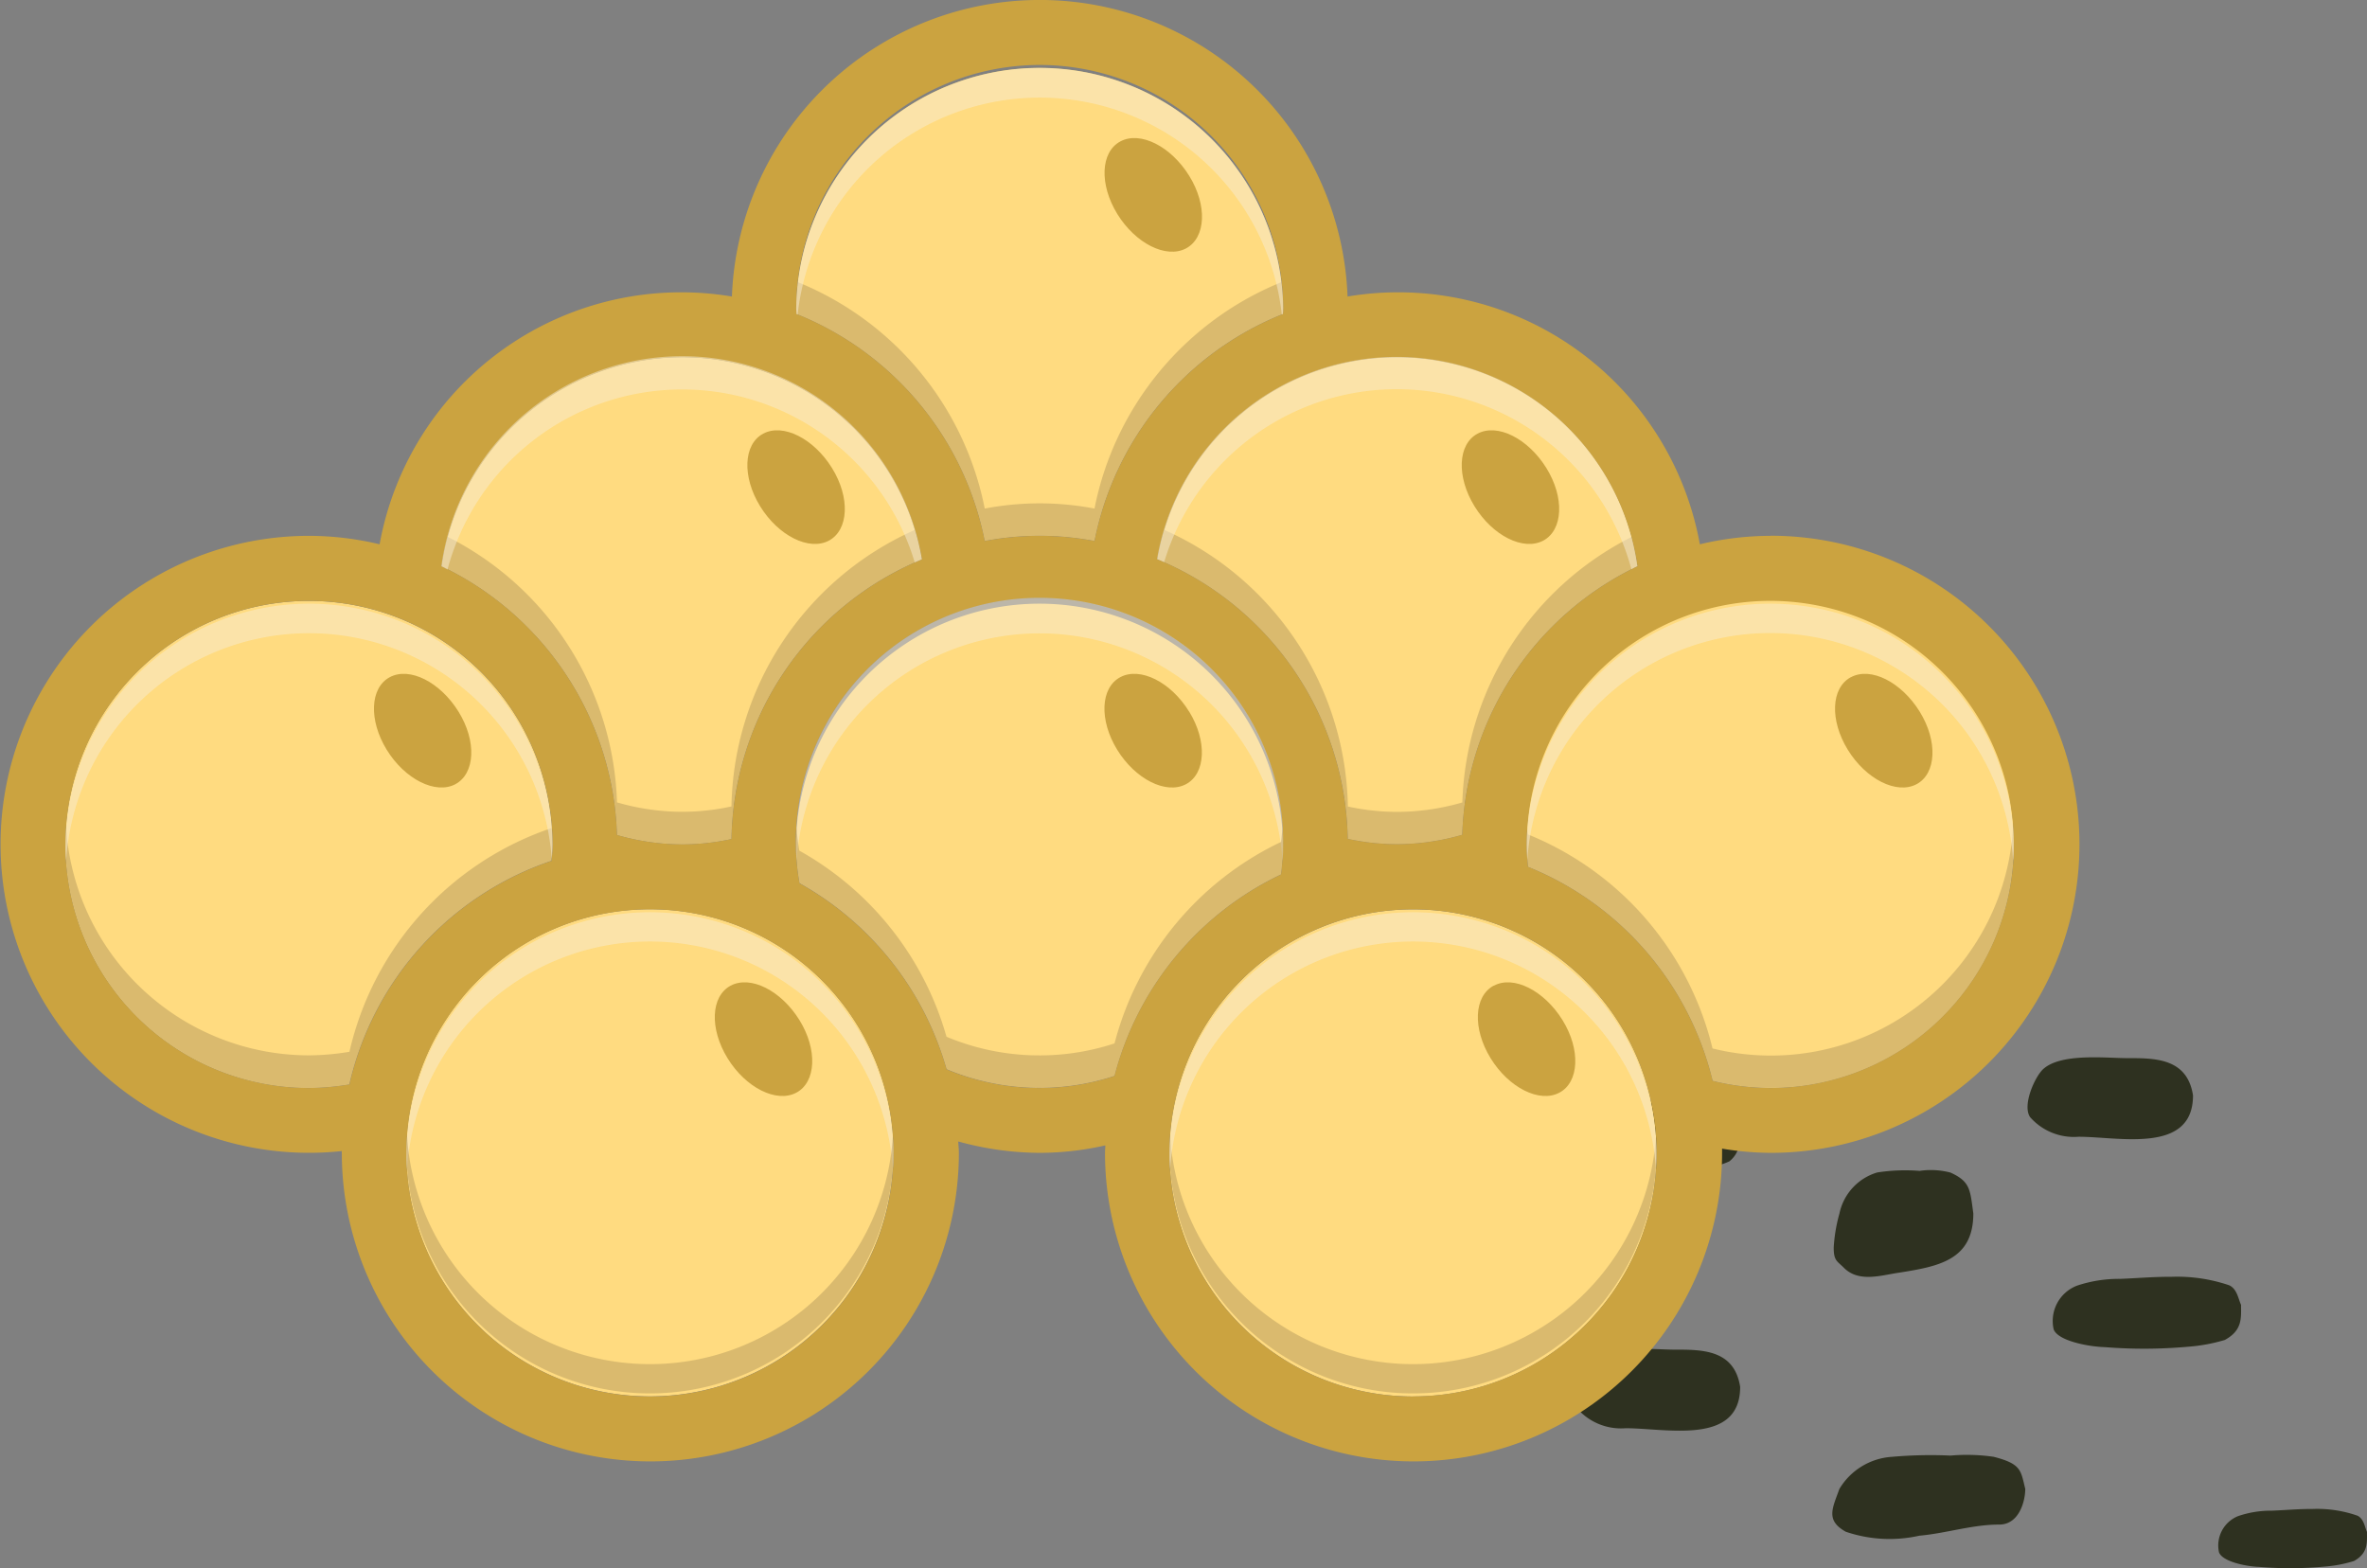 <svg xmlns="http://www.w3.org/2000/svg" width="66.361" height="43.966" viewBox="0 0 66.361 43.966">
  <rect x="0" y="0" width="66.361" height="43.966" fill="#808080" stroke="none"/>
  <g id="Group_158506" data-name="Group 158506" transform="translate(-25.561 -203.013)">
    <g id="Group_158492" data-name="Group 158492" transform="translate(11 3)">
      <g id="Shape_Abstract_Rain_by_Streamlinehq" data-name="Shape Abstract Rain by Streamlinehq" transform="translate(81.816 223.02) rotate(90)">
        <path id="Path_214891" data-name="Path 214891" d="M3.091,13.83c.187-.561.353-.546.834-.638,1.112,0,1.117,1.258,1.218,2.139a2.16,2.16,0,0,1-.1,1.485c-.148.2-.146.29-.419.29a2.444,2.444,0,0,1-.7-.161,1.35,1.35,0,0,1-.837-1.06A6.949,6.949,0,0,1,3.056,14.7,2.943,2.943,0,0,1,3.091,13.83Z" fill="#2e3120"/>
        <path id="Path_214892" data-name="Path 214892" d="M17.833,11.361c.2-.779.379-.758.9-.886.331,0,1,.165,1,.729,0,.76.245,1.487.312,2.241a3.816,3.816,0,0,1-.111,2.062c-.319.571-.653.375-1.2.179a1.855,1.855,0,0,1-.9-1.472,12.457,12.457,0,0,1-.035-1.646A5.262,5.262,0,0,1,17.833,11.361Z" fill="#2e3120"/>
        <path id="Path_214893" data-name="Path 214893" d="M9.866,12.569c.256-.561.484-.546,1.144-.638,1.323,0,1.49.988,1.67,2.139.074.474.263,1.077-.141,1.485-.2.2-.2.29-.574.29a4.426,4.426,0,0,1-.954-.161,1.523,1.523,0,0,1-1.149-1.06,5.078,5.078,0,0,1-.044-1.185A2.16,2.16,0,0,1,9.866,12.569Z" fill="#2e3120"/>
        <path id="Path_214894" data-name="Path 214894" d="M6.657,7.617c0-.767-.009-1.682,1.044-1.845,1.652,0,1.16,2.072,1.16,3.208a1.633,1.633,0,0,1-.551,1.36c-.338.227-1.146-.142-1.35-.372C6.509,9.46,6.657,8.208,6.657,7.617Z" fill="#2e3120"/>
        <path id="Path_214895" data-name="Path 214895" d="M14.829,20.313c0-.767-.01-1.682,1.044-1.845,1.652,0,1.159,2.072,1.159,3.208a1.633,1.633,0,0,1-.551,1.36c-.338.227-1.146-.142-1.35-.372C14.681,22.156,14.829,20.9,14.829,20.313Z" fill="#2e3120"/>
        <path id="Path_214896" data-name="Path 214896" d="M8.015,18.695c.1-.153.4-.176.549-.226.368,0,.713-.031.986.3a2.312,2.312,0,0,1,.188.675,6.2,6.2,0,0,1,.013,1.573c-.014.321-.181.884-.5.961a1.244,1.244,0,0,1-1.226-.442,1.748,1.748,0,0,1-.188-.807c-.018-.323-.06-.634-.058-.959A2.131,2.131,0,0,1,8.015,18.695Z" fill="#2e3120"/>
        <path id="Path_214897" data-name="Path 214897" d="M19.484,1.161c.087-.181.33-.208.454-.266.3,0,.59-.037.815.36a3.663,3.663,0,0,1,.156.8,10.406,10.406,0,0,1,.011,1.855c-.012.378-.15,1.043-.412,1.134A.888.888,0,0,1,19.5,4.519a2.8,2.8,0,0,1-.156-.952c-.015-.381-.05-.748-.048-1.132A3.432,3.432,0,0,1,19.484,1.161Z" fill="#2e3120"/>
        <path id="Path_214898" data-name="Path 214898" d="M13.023,4.762c.1-.229.4-.263.549-.337.368,0,.713-.046.986.456a4.846,4.846,0,0,1,.188,1.01,13.838,13.838,0,0,1,.013,2.351c-.014.48-.181,1.322-.5,1.437a1.06,1.06,0,0,1-1.226-.661,3.707,3.707,0,0,1-.188-1.206c-.019-.483-.061-.948-.058-1.434A4.543,4.543,0,0,1,13.023,4.762Z" fill="#2e3120"/>
      </g>
    </g>
    <g id="mustard-seed" transform="translate(25.593 184.014)">
      <path id="Path_216407" data-name="Path 216407" d="M48.075,37.051a8.649,8.649,0,0,0-4.916,7.533,6.594,6.594,0,0,1-1.834.264,6.523,6.523,0,0,1-1.375-.15,8.651,8.651,0,0,0-5.339-7.838,6.814,6.814,0,0,1,13.464.191Zm10.546,7.8a6.8,6.8,0,0,1-8.443,6.627,8.665,8.665,0,0,0-5.175-6,5.682,5.682,0,0,1-.036-.628,6.828,6.828,0,1,1,13.655,0ZM48.607,53.5a6.828,6.828,0,1,1-6.828-6.828A6.828,6.828,0,0,1,48.607,53.5ZM38.138,44.848a7.332,7.332,0,0,1-.055.842,8.675,8.675,0,0,0-4.67,5.649,6.748,6.748,0,0,1-4.711-.187,8.682,8.682,0,0,0-4.124-5.216,6.577,6.577,0,0,1-.1-1.088,6.828,6.828,0,0,1,13.655,0Zm0-15.021c0,.055,0,.1-.009.155a8.672,8.672,0,0,0-5.28,6.363,8.2,8.2,0,0,0-3.077,0,8.672,8.672,0,0,0-5.28-6.363c0-.05-.009-.1-.009-.155a6.828,6.828,0,0,1,13.655,0ZM28.01,36.86A8.651,8.651,0,0,0,22.671,44.7a6.522,6.522,0,0,1-1.375.15,6.593,6.593,0,0,1-1.834-.264,8.649,8.649,0,0,0-4.916-7.533A6.814,6.814,0,0,1,28.01,36.86Zm-.8,16.637a6.828,6.828,0,1,1-6.828-6.828A6.828,6.828,0,0,1,27.214,53.5Zm-9.559-8.648c0,.155-.014.3-.027.46a8.659,8.659,0,0,0-5.667,6.272,7.139,7.139,0,0,1-1.133.1,6.828,6.828,0,1,1,6.828-6.828Z" transform="translate(-2.196 -2.18)" fill="#ffdb80"/>
      <path id="Path_216408" data-name="Path 216408" d="M45.769,30.593c.557-.3.6-1.207.087-2.035s-1.372-1.261-1.929-.964-.595,1.207-.086,2.035S45.213,30.889,45.769,30.593ZM35.755,38.786c.557-.3.6-1.207.087-2.035s-1.372-1.261-1.929-.964-.595,1.207-.086,2.035S35.2,39.082,35.755,38.786Zm20.028,0c.557-.3.6-1.207.087-2.035s-1.372-1.261-1.929-.964-.595,1.207-.086,2.035S55.226,39.082,55.783,38.786Zm-30.5,6.828c.557-.3.6-1.207.087-2.035S24,42.317,23.444,42.614s-.595,1.207-.086,2.035S24.73,45.91,25.286,45.613Zm39.124-3c-.558.3-.595,1.207-.086,2.035s1.372,1.261,1.928.965.6-1.207.087-2.035S64.966,42.317,64.41,42.614Zm-18.554.964c-.509-.829-1.372-1.261-1.929-.964s-.595,1.207-.086,2.035,1.372,1.261,1.928.965S46.365,44.406,45.855,43.578ZM33,51.262c-.558.3-.595,1.207-.086,2.035s1.372,1.261,1.928.965.6-1.207.087-2.035S33.559,50.966,33,51.262Zm21.393,0c-.558.3-.595,1.207-.086,2.035s1.372,1.261,1.928.965.6-1.207.087-2.035S54.952,50.966,54.4,51.262Z" transform="translate(-12.548 -4.631)" fill="#cba340"/>
      <path id="Path_216409" data-name="Path 216409" d="M49.6,34.021a8.536,8.536,0,0,0-1.975.237,8.593,8.593,0,0,0-9.877-6.946,8.636,8.636,0,0,0-17.26,0,8.593,8.593,0,0,0-9.877,6.946,8.536,8.536,0,0,0-1.975-.237,8.648,8.648,0,1,0,.915,17.247.187.187,0,0,0,0,.05,8.648,8.648,0,1,0,17.3,0c0-.109-.014-.214-.018-.319a8.67,8.67,0,0,0,2.294.319,8.383,8.383,0,0,0,1.83-.209c0,.073-.009.141-.009.209a8.648,8.648,0,1,0,17.3,0c0-.041,0-.077,0-.118a8.475,8.475,0,0,0,1.37.118,8.648,8.648,0,0,0,0-17.3ZM39.128,29.014a6.832,6.832,0,0,1,6.75,5.858A8.649,8.649,0,0,0,40.962,42.4a6.594,6.594,0,0,1-1.834.264,6.523,6.523,0,0,1-1.375-.15,8.651,8.651,0,0,0-5.339-7.838A6.826,6.826,0,0,1,39.128,29.014ZM29.114,20.82a6.836,6.836,0,0,1,6.828,6.828c0,.055,0,.1-.009.155a8.672,8.672,0,0,0-5.28,6.363,8.2,8.2,0,0,0-3.077,0A8.672,8.672,0,0,0,22.3,27.8c0-.05-.009-.1-.009-.155A6.836,6.836,0,0,1,29.114,20.82ZM19.1,29.014a6.826,6.826,0,0,1,6.714,5.667,8.651,8.651,0,0,0-5.339,7.838,6.522,6.522,0,0,1-1.375.15,6.593,6.593,0,0,1-1.834-.264,8.649,8.649,0,0,0-4.916-7.533,6.832,6.832,0,0,1,6.75-5.858ZM8.631,49.5a6.828,6.828,0,1,1,6.828-6.828c0,.155-.014.3-.027.46A8.659,8.659,0,0,0,9.765,49.4a7.139,7.139,0,0,1-1.133.1Zm9.559,8.648a6.828,6.828,0,1,1,6.828-6.828,6.828,6.828,0,0,1-6.828,6.828ZM29.114,49.5a6.737,6.737,0,0,1-2.608-.523,8.682,8.682,0,0,0-4.124-5.216,6.577,6.577,0,0,1-.1-1.088,6.828,6.828,0,1,1,13.655,0,7.333,7.333,0,0,1-.055.842,8.675,8.675,0,0,0-4.67,5.649A6.694,6.694,0,0,1,29.114,49.5Zm10.469,8.648a6.828,6.828,0,1,1,6.828-6.828A6.828,6.828,0,0,1,39.583,58.145ZM49.6,49.5a6.773,6.773,0,0,1-1.616-.2,8.665,8.665,0,0,0-5.175-6,5.684,5.684,0,0,1-.036-.628A6.828,6.828,0,1,1,49.6,49.5Z" transform="translate(0)" fill="#cba340"/>
      <path id="Path_216410" data-name="Path 216410" d="M72.592,44.336a8.649,8.649,0,0,0-4.916,7.533,6.594,6.594,0,0,1-1.834.264,6.522,6.522,0,0,1-1.375-.15,8.651,8.651,0,0,0-5.339-7.838,7,7,0,0,1,.2-.824,8.648,8.648,0,0,1,5.143,7.752,6.523,6.523,0,0,0,1.375.15,6.594,6.594,0,0,0,1.834-.264,8.634,8.634,0,0,1,4.743-7.442A6.239,6.239,0,0,1,72.592,44.336Zm-9.936-7.224c0,.055,0,.1-.009.155a8.672,8.672,0,0,0-5.28,6.363,8.2,8.2,0,0,0-3.077,0,8.672,8.672,0,0,0-5.28-6.363c0-.05-.009-.1-.009-.155a6.633,6.633,0,0,1,.041-.742,8.662,8.662,0,0,1,5.248,6.35,8.2,8.2,0,0,1,3.077,0,8.662,8.662,0,0,1,5.248-6.35A6.632,6.632,0,0,1,62.655,37.112Z" transform="translate(-26.714 -9.464)" fill="#ad9359" opacity="0.45"/>
      <path id="Path_216411" data-name="Path 216411" d="M62.655,62.828c0,.155,0,.31-.018.46a6.825,6.825,0,0,0-13.619-.018C49,63.123,49,62.978,49,62.828a6.828,6.828,0,1,1,13.655,0Z" transform="translate(-26.714 -20.159)" fill="#f9edd2" opacity="0.5"/>
      <path id="Path_216412" data-name="Path 216412" d="M40.634,52.464A8.651,8.651,0,0,0,35.295,60.3a6.522,6.522,0,0,1-1.375.15,6.593,6.593,0,0,1-1.834-.264,8.649,8.649,0,0,0-4.916-7.533,6.24,6.24,0,0,1,.173-.819,8.634,8.634,0,0,1,4.743,7.442,6.594,6.594,0,0,0,1.834.264,6.522,6.522,0,0,0,1.375-.15,8.648,8.648,0,0,1,5.143-7.752A7,7,0,0,1,40.634,52.464Z" transform="translate(-14.82 -17.783)" fill="#ad9359" opacity="0.45"/>
      <path id="Path_216413" data-name="Path 216413" d="M38.655,81.828c0,.155,0,.3-.018.455a6.824,6.824,0,0,0-13.619,0c-.014-.15-.018-.3-.018-.455a6.828,6.828,0,0,1,13.655,0Z" transform="translate(-13.638 -30.51)" fill="#f9edd2" opacity="0.5"/>
      <path id="Path_216414" data-name="Path 216414" d="M17.655,70.384c0,.155-.014.3-.027.46a8.659,8.659,0,0,0-5.667,6.272,7.14,7.14,0,0,1-1.133.1A6.836,6.836,0,0,1,4,70.384c0-.155,0-.3.018-.455A6.832,6.832,0,0,0,10.828,76.3a7.137,7.137,0,0,0,1.133-.1,8.659,8.659,0,0,1,5.667-6.272c0-.023,0-.041,0-.064A4.81,4.81,0,0,1,17.655,70.384Zm9.559,8.648a6.828,6.828,0,0,1-13.655,0c0-.155,0-.3.018-.455a6.824,6.824,0,0,0,13.619,0C27.209,78.728,27.214,78.878,27.214,79.033Zm10.924-8.648a7.334,7.334,0,0,1-.055.842,8.675,8.675,0,0,0-4.67,5.649,6.748,6.748,0,0,1-4.711-.187,8.682,8.682,0,0,0-4.124-5.216,6.577,6.577,0,0,1-.1-1.088c0-.159,0-.314.018-.469a6.11,6.11,0,0,0,.077.646A8.682,8.682,0,0,1,28.7,75.778a6.748,6.748,0,0,0,4.711.187,8.675,8.675,0,0,1,4.67-5.649c.014-.127.027-.255.036-.382C38.134,70.084,38.138,70.234,38.138,70.384Zm10.469,8.648a6.828,6.828,0,0,1-13.655,0c0-.155,0-.3.018-.455a6.824,6.824,0,0,0,13.619,0C48.6,78.728,48.607,78.878,48.607,79.033Z" transform="translate(-2.196 -27.715)" fill="#ad9359" opacity="0.45"/>
      <path id="Path_216415" data-name="Path 216415" d="M85.655,81.828c0,.155,0,.3-.018.455a6.824,6.824,0,0,0-13.619,0c-.014-.15-.018-.3-.018-.455a6.828,6.828,0,0,1,13.655,0Z" transform="translate(-39.244 -30.51)" fill="#f9edd2" opacity="0.5"/>
      <path id="Path_216416" data-name="Path 216416" d="M107.655,70.428a6.8,6.8,0,0,1-8.444,6.627,8.665,8.665,0,0,0-5.175-6A5.68,5.68,0,0,1,94,70.428c0-.159,0-.323.018-.478,0,.064.009.132.018.2a8.665,8.665,0,0,1,5.175,6,6.8,6.8,0,0,0,8.425-6.172C107.651,70.123,107.655,70.273,107.655,70.428Z" transform="translate(-51.231 -27.759)" fill="#ad9359" opacity="0.45"/>
      <path id="Path_216417" data-name="Path 216417" d="M58.621,44.848c0,.155,0,.3-.018.455a6.825,6.825,0,0,0-13.619-.023c-.014-.141-.018-.287-.018-.432a6.828,6.828,0,0,1,13.655,0Zm-10.546-7.8a1.58,1.58,0,0,0-.173.091,6.81,6.81,0,0,0-13.1-.2c-.064-.032-.132-.059-.2-.086a6.814,6.814,0,0,1,13.464.191Zm-9.936-7.224c0,.055,0,.1-.009.155L38.1,30a6.827,6.827,0,0,0-13.573,0l-.032-.014c0-.05-.009-.1-.009-.155a6.828,6.828,0,0,1,13.655,0ZM28.01,36.86c-.064.027-.132.055-.2.086a6.81,6.81,0,0,0-13.1.2,1.581,1.581,0,0,0-.173-.091A6.814,6.814,0,0,1,28.01,36.86ZM17.655,44.848a3.854,3.854,0,0,1-.023.4A6.824,6.824,0,0,0,4.018,45.3C4,45.153,4,45,4,44.848a6.828,6.828,0,0,1,13.655,0Z" transform="translate(-2.196 -2.18)" fill="#f9edd2" opacity="0.5"/>
    </g>
  </g>
</svg>

